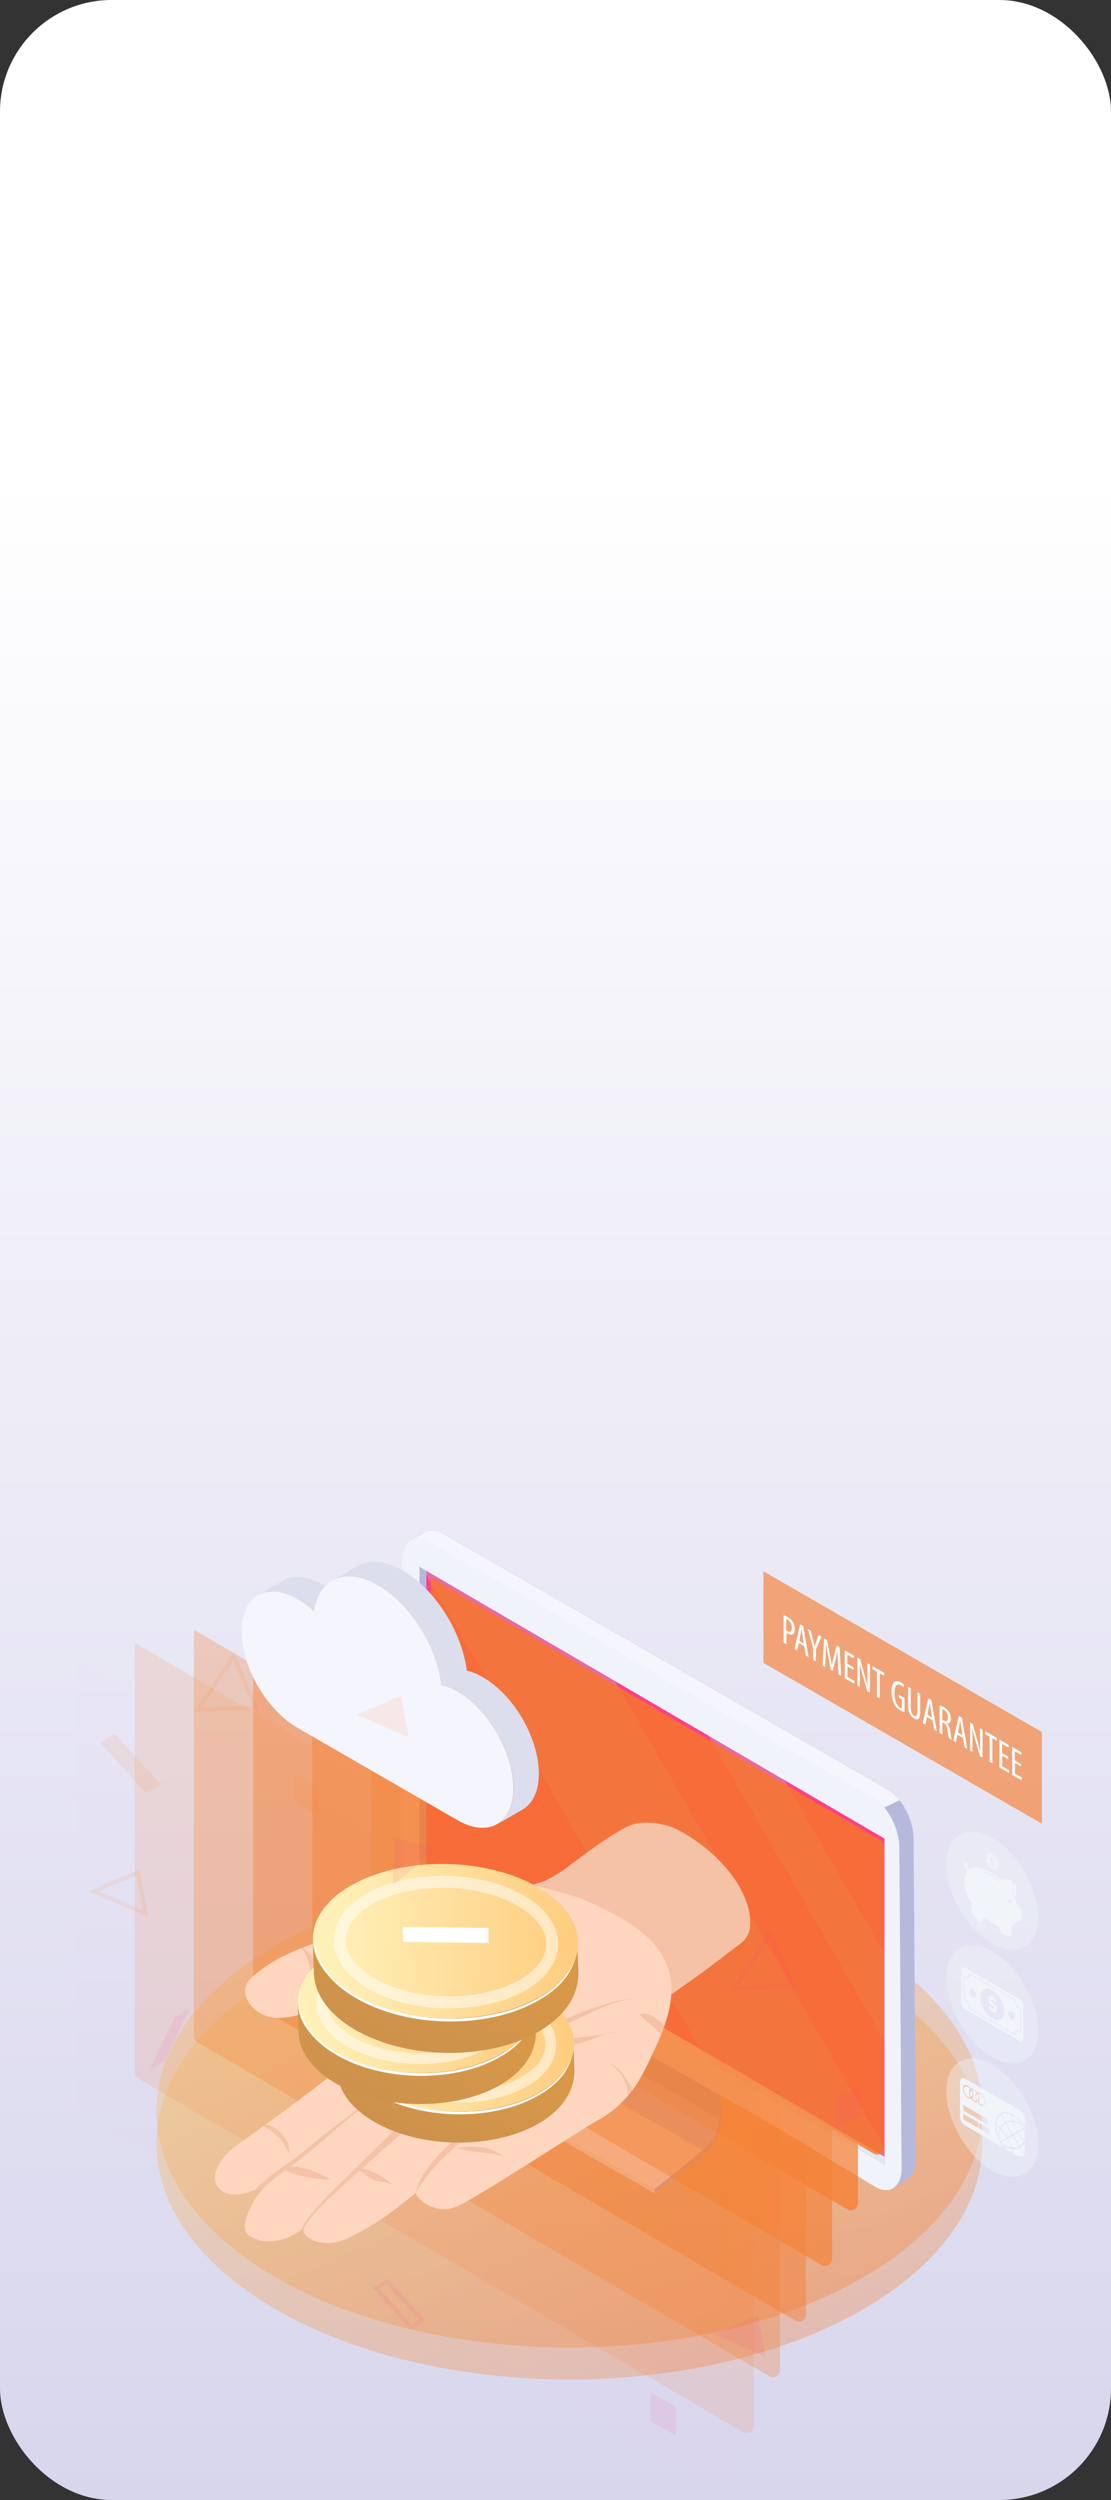 <svg width="209" height="470" viewBox="0 0 209 470" fill="none" xmlns="http://www.w3.org/2000/svg">
<rect x="0" y="0" width="209" height="470" fill="#333333" stroke="none"/>
<rect width="209" height="470" rx="21" fill="url(#paint0_linear)"/>
<ellipse opacity="0.3" cx="107.122" cy="396.923" rx="77.693" ry="44.408" fill="url(#paint1_linear)"/>
<ellipse opacity="0.3" cx="107.122" cy="402.935" rx="77.693" ry="44.408" fill="url(#paint2_linear)"/>
<path d="M128.917 407.775L132.487 404.782C134.535 403.085 135.708 400.565 135.708 397.921V374.021H134.56V397.921C134.56 400.241 133.536 402.436 131.763 403.908L127.744 407.276L128.917 407.775Z" fill="#B5B9DC"/>
<path d="M123.125 411.543H123.15V412.341L128.917 407.775L128.942 407.75L128.368 407.401L128.243 407.501L123.125 411.543Z" fill="#F3E7E0"/>
<path d="M123.125 411.542H123.15V412.341L128.917 407.775L128.942 407.75V406.927L128.543 407.251L128.368 407.401L128.243 407.501L123.125 411.542Z" fill="#B5B9DC"/>
<path d="M94.365 395.102L123.125 411.542L128.243 407.501L128.368 407.401L128.568 407.226H128.618L128.967 406.927L132.188 404.233L132.313 404.133C134.085 402.661 135.109 400.515 135.109 398.245V375.093L134.584 374.819L116.709 364.939L110.318 359.126H109.169V383.027C109.169 383.176 109.169 383.326 109.144 383.451C109.02 385.621 108.046 387.642 106.348 389.014C106.248 389.089 106.124 389.189 105.949 389.289C104.376 390.362 99.483 392.707 94.365 395.102Z" fill="#F5F5FD"/>
<path d="M109.145 383.451L135.084 398.245V376.79C133.261 374.993 131.913 373.796 131.738 373.995C131.314 374.494 114.762 369.904 109.169 369.131V383.002C109.169 383.176 109.169 383.326 109.145 383.451Z" fill="#B5B9DC"/>
<path d="M123.125 411.542L94.365 395.102V395.9L123.15 412.341L123.125 411.542Z" fill="#F2EAE6"/>
<path d="M105.974 389.289L132.163 404.233L132.288 404.133C134.06 402.661 135.084 400.515 135.084 398.245L109.145 383.451C109.02 385.621 108.046 387.642 106.348 389.014C106.273 389.114 106.149 389.189 105.974 389.289Z" fill="#CDD1F6"/>
<path d="M77.388 289.546L78.012 289.671V289.671L79.31 289.92C79.285 290.045 79.26 290.195 79.235 290.344C79.186 290.719 79.16 291.093 79.16 291.517L79.285 305.139L79.61 351.617C79.635 355.259 81.882 359.451 84.603 360.997L168.238 409.097C168.288 409.122 168.338 409.147 168.388 409.172L167.739 411.493L170.585 409.821C171.534 409.272 172.158 408.1 172.283 406.428C172.308 406.228 172.308 406.004 172.308 405.804L171.858 345.804V345.704C171.858 343.209 170.785 340.44 169.212 338.444C168.513 337.546 167.714 336.798 166.84 336.324L83.205 288.224C82.007 287.55 80.933 287.5 80.084 287.949V287.949L77.737 289.346L77.388 289.546Z" fill="#B5B9DC"/>
<path d="M77.737 289.346L78.012 289.671V289.671L79.236 290.344L166.341 339.816L169.212 338.469C168.513 337.571 167.714 336.823 166.84 336.349L83.205 288.249C82.007 287.575 80.933 287.525 80.084 287.974V287.974L77.737 289.346Z" fill="#F5F5FD"/>
<path d="M162.671 341.613L165.792 349.272L171.833 345.829V345.729C171.833 343.234 170.76 340.465 169.187 338.469L162.671 341.613Z" fill="#B5B9DC"/>
<path d="M75.64 293.588L75.69 299.575V299.575L75.765 307.209L76.09 353.688C76.115 357.305 78.362 361.521 81.108 363.068L111.716 380.432L144.621 399.068L145.395 399.517L164.718 411.168C166.965 412.44 168.837 411.542 169.437 409.197C169.536 408.848 169.586 408.474 169.611 408.05C169.611 407.85 169.611 407.625 169.611 407.401L169.561 400.565L169.437 382.952L169.187 347.301C169.162 343.658 166.915 339.467 164.169 337.895L129.666 318.361L129.591 318.311L117.782 311.326L102.828 302.444V302.444L85.552 292.64L80.559 289.795C78.736 288.773 77.138 289.172 76.29 290.619C75.865 291.392 75.64 292.39 75.64 293.588Z" fill="#F0F3F9"/>
<path d="M78.961 294.61V355.833C96.013 365.787 96.062 365.812 132.962 387.368C142.549 392.981 131.738 386.669 166.391 406.877V345.654C117.683 317.188 93.89 303.317 79.585 294.96L78.961 294.61Z" fill="#F9408F"/>
<path d="M80.209 295.309V355.135L166.391 405.48V406.877L78.961 355.808V294.585L80.209 295.309Z" fill="#B5B9DC"/>
<path d="M166.391 406.877L78.961 355.808L80.209 355.135L166.391 405.48V406.877Z" fill="#F5F5FD"/>
<path opacity="0.3" d="M133.236 326.27L166.391 383.7V367.235L147.567 334.652L146.768 334.178L143.298 332.158L140.676 330.636L134.959 327.293L133.236 326.27Z" fill="#B6CCDF"/>
<path opacity="0.3" d="M79.585 294.96L132.962 387.343L140.052 391.484L140.376 391.684L166.391 406.877V403.759L115.71 316.041L113.888 314.968L113.488 314.769L113.014 314.494L112.015 313.895L110.418 312.947L109.644 312.498L79.585 294.96Z" fill="#B6CCDF"/>
<g opacity="0.8">
<path opacity="0.01" d="M14.574 311.525C14.399 311.426 14.2 311.55 14.2 311.75V396.474C14.2 396.948 14.449 397.372 14.849 397.596C38.117 411.193 38.666 411.493 89.996 441.48C103.277 449.239 88.697 440.732 134.934 467.726C135.808 468.225 136.906 467.601 136.906 466.603V383.7C136.906 383.226 136.656 382.802 136.257 382.578C68.35 342.91 35.096 323.5 15.073 311.825L14.574 311.525Z" fill="#FEA7EA"/>
<path opacity="0.167" d="M25.709 309.056C25.534 308.956 25.334 309.081 25.334 309.28V389.638C25.334 390.112 25.584 390.536 25.984 390.761C48.053 403.634 48.578 403.933 97.261 432.399C109.868 439.759 96.062 431.701 139.827 457.248C140.701 457.747 141.799 457.123 141.799 456.125V377.588C141.799 377.114 141.55 376.69 141.15 376.465C76.714 338.819 45.157 320.407 26.158 309.33L25.709 309.056Z" fill="#F77723"/>
<path opacity="0.333" d="M36.844 306.586C36.669 306.486 36.469 306.611 36.469 306.81V382.802C36.469 383.276 36.719 383.7 37.118 383.925C57.965 396.1 58.489 396.399 104.551 423.293C116.459 430.254 103.427 422.644 144.746 446.744C145.619 447.243 146.718 446.62 146.718 445.622V371.476C146.718 371.002 146.468 370.578 146.069 370.353C85.078 334.727 55.218 317.313 37.243 306.835L36.844 306.586Z" fill="#F77723"/>
<path opacity="0.5" d="M47.978 304.141C47.803 304.041 47.604 304.166 47.604 304.365V375.967C47.604 376.441 47.853 376.865 48.253 377.089C67.876 388.54 68.4 388.84 111.841 414.212C123.075 420.773 110.817 413.613 149.639 436.291C150.512 436.79 151.611 436.166 151.611 435.168V365.389C151.611 364.914 151.361 364.49 150.962 364.266C93.466 330.661 65.279 314.245 48.328 304.34L47.978 304.141Z" fill="#F77723"/>
<path opacity="0.667" d="M59.113 301.671C58.938 301.571 58.739 301.696 58.739 301.895V369.156C58.739 369.63 58.988 370.054 59.388 370.278C77.812 381.031 78.312 381.33 119.131 405.156C129.666 411.318 118.182 404.607 154.557 425.838C155.431 426.337 156.529 425.713 156.529 424.715V359.276C156.529 358.802 156.28 358.378 155.88 358.153C101.829 326.594 75.366 311.151 59.438 301.846L59.113 301.671Z" fill="#F77723"/>
<path opacity="0.833" d="M70.248 299.201C70.073 299.101 69.873 299.226 69.873 299.426V362.32C69.873 362.794 70.123 363.218 70.522 363.443C87.724 373.472 88.248 373.771 126.396 396.075C136.257 401.838 125.547 395.576 159.425 415.36C160.299 415.859 161.398 415.235 161.398 414.237V353.164C161.398 352.69 161.148 352.266 160.748 352.041C110.218 322.503 85.427 308.058 70.522 299.351L70.248 299.201Z" fill="#F77723"/>
<path d="M81.382 296.731C81.207 296.631 81.008 296.756 81.008 296.956V355.484C81.008 355.958 81.257 356.382 81.657 356.607C97.635 365.937 98.159 366.237 133.685 386.994C142.873 392.357 132.912 386.544 164.343 404.881C165.217 405.38 166.316 404.757 166.316 403.759V347.076C166.316 346.602 166.066 346.178 165.667 345.954C118.581 318.436 95.513 304.989 81.607 296.881L81.382 296.731Z" fill="#F77723"/>
</g>
<path opacity="0.6" d="M143.622 295.409V312.623L196 342.86V325.621L143.622 295.409Z" fill="#F77723"/>
<path d="M53.246 297.205C54.419 296.506 55.892 296.307 57.515 296.656C58.514 296.856 59.587 297.28 60.711 297.928C61.784 298.552 62.808 299.326 63.782 300.224L59.063 302.968C58.09 302.07 57.066 301.296 55.992 300.673C54.869 300.024 53.795 299.6 52.797 299.4C51.174 299.051 49.701 299.251 48.528 299.949L53.246 297.205Z" fill="#DCDEED"/>
<path d="M53.246 297.205C54.419 296.506 55.892 296.307 57.515 296.656C58.514 296.856 59.587 297.28 60.711 297.928C61.784 298.552 62.808 299.326 63.782 300.224L59.063 302.968C58.09 302.07 57.066 301.296 55.992 300.673C54.869 300.024 53.795 299.6 52.797 299.4C51.174 299.051 49.701 299.251 48.528 299.949L53.246 297.205Z" fill="#DCDEED"/>
<path d="M67.177 294.461C68.55 293.662 70.223 293.438 72.12 293.837C73.294 294.087 74.542 294.561 75.815 295.309C77.962 296.531 79.96 298.328 81.707 300.473C84.928 304.39 87.225 309.43 87.799 314.095C88.772 314.319 89.796 314.719 90.87 315.342C92.717 316.415 94.44 317.962 95.963 319.783C99.183 323.7 101.355 328.914 101.355 333.455C101.355 336.748 100.182 339.093 98.284 340.191L93.566 342.935C95.463 341.837 96.612 339.517 96.637 336.199C96.637 331.658 94.465 326.444 91.244 322.527C89.746 320.706 87.998 319.159 86.151 318.087C85.077 317.463 84.054 317.064 83.08 316.839C82.531 312.149 80.209 307.134 76.989 303.218C75.241 301.097 73.244 299.301 71.097 298.053C69.798 297.305 68.575 296.831 67.402 296.581C65.504 296.182 63.832 296.407 62.459 297.205L67.177 294.461Z" fill="#DCDEED"/>
<path d="M67.177 294.461C68.55 293.662 70.223 293.438 72.12 293.837C73.294 294.087 74.542 294.561 75.815 295.309C77.962 296.531 79.96 298.328 81.707 300.473C84.928 304.39 87.225 309.43 87.799 314.095C88.772 314.319 89.796 314.719 90.87 315.342C92.717 316.415 94.44 317.962 95.963 319.783C99.183 323.7 101.355 328.914 101.355 333.455C101.355 336.748 100.182 339.093 98.284 340.191L93.566 342.935C95.463 341.837 96.612 339.517 96.637 336.199C96.637 331.658 94.465 326.444 91.244 322.527C89.746 320.706 87.998 319.159 86.151 318.087C85.077 317.463 84.054 317.064 83.08 316.839C82.531 312.149 80.209 307.134 76.989 303.218C75.241 301.097 73.244 299.301 71.097 298.053C69.798 297.305 68.575 296.831 67.402 296.581C65.504 296.182 63.832 296.407 62.459 297.205L67.177 294.461Z" fill="#DCDEED"/>
<path d="M71.097 298.053C65.005 294.536 59.962 296.781 59.063 302.968C58.09 302.07 57.066 301.297 55.992 300.673C50.2 297.33 45.482 299.999 45.457 306.685C45.432 313.346 50.126 321.455 55.917 324.798L86.051 342.187C91.843 345.53 96.562 342.86 96.587 336.199C96.612 329.538 91.918 321.43 86.126 318.062C85.052 317.438 84.029 317.039 83.055 316.814C82.206 309.604 77.188 301.571 71.097 298.053Z" fill="#F5F5FD"/>
<path fill-rule="evenodd" clip-rule="evenodd" d="M181.47 369.904L191.881 375.917C192.205 376.091 192.48 376.565 192.48 376.939V383.351C192.48 383.725 192.205 383.9 191.881 383.7L181.47 377.688C181.145 377.488 180.871 377.014 180.871 376.64V370.253C180.871 369.879 181.145 369.704 181.47 369.904ZM191.906 382.029L192.08 382.129V377.688L191.906 377.588C191.431 377.339 191.057 376.665 191.057 376.141V375.942L182.269 370.877V371.077C182.269 371.601 181.894 371.825 181.42 371.551L181.245 371.451V375.892L181.42 375.991C181.894 376.241 182.269 376.914 182.269 377.438V377.638L191.057 382.702V382.503C191.057 381.979 191.431 381.754 191.906 382.029Z" fill="#F1F5FA"/>
<path d="M185.939 375.742C185.939 375.243 186.214 375.243 186.538 375.418V375.118L186.838 375.293V375.592C187.062 375.717 187.212 375.867 187.362 375.991V376.44C187.187 376.316 186.863 376.116 186.713 376.041C186.538 375.941 186.463 375.917 186.463 376.091V376.166C186.463 376.316 186.513 376.415 186.688 376.49L186.938 376.64C187.387 376.889 187.487 377.363 187.487 377.663V377.813C187.487 378.411 187.187 378.361 186.888 378.187V378.461L186.588 378.287V377.987C186.338 377.838 186.264 377.763 186.064 377.588V377.139C186.189 377.214 186.488 377.413 186.763 377.563C186.888 377.638 186.988 377.663 186.988 377.513V377.438C186.988 377.314 186.963 377.214 186.813 377.139L186.588 377.014C186.039 376.715 186.014 376.166 186.014 375.966V375.742H185.939Z" fill="#F1F5FA"/>
<path fill-rule="evenodd" clip-rule="evenodd" d="M182.469 371.177L190.882 376.016C190.882 376.665 191.331 377.463 191.906 377.788V381.804C191.331 381.48 190.882 381.755 190.882 382.403L182.469 377.563C182.469 376.915 182.019 376.116 181.445 375.792V371.775C182.019 372.1 182.469 371.825 182.469 371.177ZM182.369 374.295C182.369 374.719 182.643 375.243 183.018 375.443C183.392 375.667 183.692 375.493 183.667 375.068C183.667 374.644 183.392 374.12 183.018 373.921C182.668 373.696 182.369 373.871 182.369 374.295ZM186.663 379.459C185.415 378.736 184.391 376.964 184.391 375.493C184.391 374.021 185.415 373.422 186.663 374.145C187.911 374.869 188.935 376.64 188.935 378.112C188.935 379.584 187.936 380.183 186.663 379.459ZM189.659 378.511C189.659 378.935 189.933 379.459 190.308 379.659C190.682 379.858 190.982 379.684 190.957 379.285C190.957 378.861 190.682 378.337 190.308 378.137C189.958 377.913 189.659 378.087 189.659 378.511Z" fill="#F1F5FA"/>
<path opacity="0.4" d="M195.301 381.779C195.301 376.291 191.431 369.605 186.663 366.835C181.894 364.091 178.025 366.311 178.025 371.825C178.025 377.314 181.894 384.025 186.663 386.769C191.431 389.488 195.301 387.268 195.301 381.779Z" fill="#F1F5FA"/>
<path d="M190.682 354.186V356.182C190.782 356.357 190.882 356.532 190.957 356.706L191.257 354.935C191.282 354.71 191.232 354.511 191.082 354.361C191.057 354.336 190.907 354.236 190.682 354.112C190.682 354.137 190.682 354.161 190.682 354.186Z" fill="#F1F5FA"/>
<path fill-rule="evenodd" clip-rule="evenodd" d="M191.306 357.929L191.731 358.328C192.006 358.602 192.255 359.151 192.205 359.575V360.598C192.205 360.997 191.981 361.272 191.681 361.222L191.257 361.122C191.032 361.596 190.657 361.921 190.183 362.12L190.383 363.467C190.483 363.842 190.158 364.066 189.684 363.966L189.234 363.866C188.96 363.817 188.735 363.717 188.51 363.492C188.435 363.417 188.061 362.669 187.761 362.045C187.362 361.921 186.937 361.721 186.513 361.471C186.089 361.222 185.664 360.923 185.265 360.598L185.212 360.647L185.212 360.647C184.923 360.912 184.586 361.221 184.516 361.197C184.291 361.172 184.066 360.997 183.792 360.748L183.342 360.324C182.868 359.85 182.544 359.276 182.643 359.002L182.843 357.879C181.994 356.557 181.47 355.135 181.47 353.912C181.47 352.914 181.695 352.216 182.069 351.767L181.969 351.667C181.745 351.417 181.47 351.093 181.395 350.769C181.37 350.694 181.37 350.644 181.37 350.594C181.195 350.345 181.021 350.045 181.12 349.846C181.145 349.796 181.195 349.846 181.195 349.896C181.195 350.07 181.27 350.27 181.395 350.419C181.42 350.295 181.495 350.195 181.595 350.17C181.745 350.12 181.969 350.245 182.069 350.494C182.144 350.694 182.169 350.943 182.044 350.993C181.969 351.018 181.844 350.968 181.72 350.868C181.726 350.88 181.731 350.893 181.738 350.907C181.758 350.952 181.781 351.005 181.82 351.043C181.944 351.218 182.094 351.392 182.244 351.517C183.143 350.744 184.74 351.068 186.538 352.116C187.212 352.49 187.861 352.989 188.435 353.538C189.459 353.014 190.183 353.413 190.258 353.488C190.408 353.613 190.508 353.812 190.508 354.062V356.133C190.832 356.731 191.107 357.33 191.306 357.929ZM181.894 350.544C181.82 350.394 181.72 350.444 181.67 350.519C181.645 350.544 181.645 350.594 181.645 350.619C181.795 350.719 182.019 350.819 181.894 350.544ZM185.09 352.091H185.065C185.015 352.066 184.99 352.016 184.965 351.966C184.94 351.891 184.99 351.841 185.04 351.866C185.989 352.091 187.062 352.69 188.011 353.588C188.061 353.638 188.086 353.713 188.086 353.762C188.086 353.812 188.011 353.812 187.961 353.762C187.037 352.889 186.014 352.315 185.09 352.091ZM189.659 357.205C189.659 357.43 189.809 357.679 189.983 357.779C190.158 357.879 190.308 357.804 190.308 357.58C190.308 357.355 190.158 357.106 189.983 357.006C189.809 356.906 189.659 357.006 189.659 357.205Z" fill="#F1F5FA"/>
<path fill-rule="evenodd" clip-rule="evenodd" d="M185.39 349.247C185.39 348.423 185.964 348.099 186.663 348.498C187.387 348.898 187.936 349.895 187.936 350.719C187.936 351.542 187.362 351.866 186.663 351.467C185.964 351.068 185.39 350.07 185.39 349.247ZM185.539 349.322C185.539 350.045 186.039 350.918 186.663 351.268C187.287 351.617 187.786 351.342 187.786 350.619C187.786 349.895 187.287 349.022 186.663 348.673C186.039 348.324 185.539 348.598 185.539 349.322Z" fill="#F1F5FA"/>
<path fill-rule="evenodd" clip-rule="evenodd" d="M185.689 349.397C185.689 348.773 186.114 348.498 186.663 348.823C187.212 349.147 187.637 349.896 187.637 350.519C187.637 351.143 187.212 351.417 186.663 351.093C186.139 350.794 185.689 350.02 185.689 349.397ZM186.738 350.769C186.913 350.844 187.087 350.868 187.087 350.544V350.469C187.087 350.32 187.037 350.045 186.788 349.895L186.663 349.821C186.563 349.746 186.538 349.696 186.538 349.621V349.571C186.538 349.471 186.588 349.496 186.688 349.546C186.788 349.596 186.962 349.696 187.062 349.771V349.521C187.029 349.496 186.999 349.471 186.968 349.446C186.907 349.397 186.846 349.347 186.763 349.297V349.122L186.588 349.022V349.197C186.388 349.097 186.238 349.097 186.238 349.372V349.496C186.238 349.621 186.263 349.92 186.563 350.095L186.688 350.17C186.763 350.22 186.788 350.27 186.788 350.345V350.394C186.788 350.469 186.738 350.469 186.663 350.419C186.488 350.32 186.338 350.22 186.263 350.17V350.419C186.363 350.519 186.413 350.569 186.563 350.644V350.819L186.738 350.918V350.769Z" fill="#F1F5FA"/>
<path opacity="0.4" d="M195.301 360.424C195.301 354.935 191.431 348.249 186.663 345.48C181.894 342.735 178.025 344.956 178.025 350.469C178.025 355.958 181.894 362.669 186.663 365.413C191.431 368.158 195.301 365.912 195.301 360.424Z" fill="#F1F5FA"/>
<path d="M191.606 400.89C191.931 401.438 192.305 401.937 192.704 402.386C192.729 402.361 192.729 402.312 192.754 402.287V402.836C192.555 403.21 192.28 403.484 191.98 403.709L192.754 405.056C192.754 405.031 192.754 405.031 192.754 405.006V399.742V400.266L191.606 400.89Z" fill="#F1F5FA"/>
<path d="M183.842 394.902C183.967 394.802 184.042 394.652 184.042 394.403C184.042 394.178 183.967 393.929 183.842 393.679C183.717 393.779 183.642 393.929 183.642 394.178C183.642 394.403 183.717 394.677 183.842 394.902Z" fill="#F1F5FA"/>
<path d="M184.266 394.553C184.266 394.852 184.166 395.052 184.017 395.176C184.141 395.326 184.291 395.476 184.441 395.551V395.675V395.551C184.865 395.8 185.24 395.601 185.24 395.102C185.24 394.852 185.165 394.578 185.015 394.328C184.865 394.079 184.666 393.854 184.466 393.729C184.316 393.63 184.166 393.605 184.042 393.63C184.191 393.929 184.266 394.253 184.266 394.553Z" fill="#F1F5FA"/>
<path d="M183.118 393.879C183.118 394.178 183.018 394.378 182.868 394.503C182.993 394.652 183.143 394.802 183.293 394.877V395.002V394.877C183.442 394.977 183.592 395.002 183.717 394.977C183.567 394.677 183.467 394.353 183.467 394.054C183.467 393.754 183.567 393.555 183.717 393.43C183.592 393.28 183.442 393.131 183.293 393.056C183.143 392.956 182.993 392.931 182.868 392.956C183.018 393.255 183.118 393.58 183.118 393.879Z" fill="#F1F5FA"/>
<path d="M182.094 394.204V394.328V394.204C182.244 394.303 182.394 394.328 182.518 394.303C182.369 394.004 182.269 393.68 182.269 393.38C182.269 393.081 182.369 392.881 182.518 392.757C182.394 392.607 182.244 392.457 182.094 392.382C181.67 392.133 181.295 392.332 181.295 392.831C181.32 393.33 181.67 393.954 182.094 394.204Z" fill="#F1F5FA"/>
<path d="M182.693 394.228C182.818 394.129 182.893 393.979 182.893 393.729C182.893 393.505 182.818 393.255 182.693 393.006C182.568 393.106 182.494 393.255 182.494 393.505C182.469 393.729 182.568 394.004 182.693 394.228Z" fill="#F1F5FA"/>
<path d="M192.38 405.605C192.355 405.605 192.33 405.63 192.305 405.63C192.33 405.605 192.355 405.605 192.38 405.605Z" fill="#F1F5FA"/>
<path d="M192.455 405.58C192.48 405.555 192.505 405.555 192.53 405.53C192.505 405.53 192.48 405.555 192.455 405.58Z" fill="#F1F5FA"/>
<path d="M192.68 405.256C192.68 405.28 192.655 405.33 192.63 405.355C192.68 405.33 192.68 405.305 192.68 405.256Z" fill="#F1F5FA"/>
<path d="M192.63 405.405C192.605 405.43 192.605 405.455 192.58 405.48C192.58 405.455 192.605 405.43 192.63 405.405Z" fill="#F1F5FA"/>
<path d="M192.73 405.081C192.73 405.131 192.73 405.156 192.705 405.206C192.73 405.156 192.73 405.131 192.73 405.081Z" fill="#F1F5FA"/>
<path d="M188.335 400.241C188.76 400.715 189.159 401.264 189.484 401.813L190.358 401.289L189.159 399.218C188.81 399.467 188.535 399.817 188.335 400.241Z" fill="#F1F5FA"/>
<path d="M187.412 399.318C187.537 399.418 187.686 399.542 187.811 399.667C187.936 399.792 188.061 399.917 188.186 400.041C188.386 399.592 188.685 399.243 189.06 398.994L188.236 397.596C187.761 397.921 187.462 398.52 187.412 399.318Z" fill="#F1F5FA"/>
<path d="M190.183 397.596C189.484 397.272 188.835 397.272 188.361 397.521L189.184 398.919C189.559 398.719 189.983 398.619 190.458 398.644C190.408 398.494 190.358 398.32 190.333 398.17C190.258 397.995 190.233 397.796 190.183 397.596Z" fill="#F1F5FA"/>
<path d="M187.387 399.567C187.387 400.241 187.562 400.964 187.836 401.688C187.836 401.214 187.911 400.79 188.036 400.39C188.061 400.341 188.086 400.266 188.111 400.216C187.886 399.966 187.637 399.742 187.387 399.542C187.387 399.542 187.387 399.567 187.387 399.567Z" fill="#F1F5FA"/>
<path d="M190.258 403.759C190.058 403.21 189.809 402.661 189.509 402.112L188.385 402.761C188.46 402.885 188.535 402.985 188.61 403.11C189.184 403.484 189.734 403.709 190.258 403.759Z" fill="#F1F5FA"/>
<path d="M192.63 402.536C192.205 402.062 191.831 401.538 191.481 400.964L190.657 401.463L191.831 403.459C192.155 403.235 192.43 402.91 192.63 402.536Z" fill="#F1F5FA"/>
<path d="M189.359 401.888C189.035 401.339 188.66 400.84 188.261 400.391C188.086 400.865 187.986 401.463 188.011 402.112C188.086 402.262 188.161 402.411 188.236 402.536L189.359 401.888Z" fill="#F1F5FA"/>
<path d="M190.383 397.696C190.433 398.021 190.508 398.345 190.608 398.669C190.682 398.669 190.782 398.694 190.857 398.719C191.257 398.794 191.656 398.944 192.08 399.168C191.631 398.594 191.082 398.095 190.508 397.771C190.483 397.746 190.433 397.721 190.383 397.696Z" fill="#F1F5FA"/>
<path d="M191.681 403.534L190.508 401.538L189.634 402.062C189.958 402.636 190.208 403.21 190.433 403.808C190.882 403.808 191.306 403.734 191.681 403.534Z" fill="#F1F5FA"/>
<path d="M191.332 400.74C191.007 400.141 190.707 399.517 190.508 398.919C190.058 398.894 189.659 398.969 189.309 399.168L190.508 401.239L191.332 400.74Z" fill="#F1F5FA"/>
<path d="M192.655 399.967C192.58 399.817 192.48 399.692 192.38 399.567C191.806 399.218 191.232 398.994 190.682 398.919C190.882 399.493 191.132 400.091 191.456 400.665L192.655 399.967Z" fill="#F1F5FA"/>
<path fill-rule="evenodd" clip-rule="evenodd" d="M191.806 396.698L181.545 390.786C181.021 390.486 180.596 390.736 180.596 391.334V397.971C180.596 398.569 181.021 399.293 181.545 399.592L188.869 403.813L188.885 403.833L189.484 404.183L189.448 404.146L190.553 404.783L190.558 404.806L190.757 404.906L190.756 404.9L191.806 405.505L191.606 405.38C192.006 405.455 192.38 405.38 192.705 405.231L191.856 403.759C191.481 403.958 191.032 404.058 190.533 404.033C190.551 404.105 190.572 404.174 190.593 404.242L190.593 404.242L190.593 404.242C190.63 404.362 190.666 404.479 190.682 404.607L190.756 404.9L190.553 404.783C190.514 404.596 190.462 404.408 190.406 404.209C190.39 404.151 190.374 404.093 190.358 404.033C190.32 404.033 190.289 404.027 190.258 404.021L190.258 404.021C190.227 404.014 190.196 404.008 190.158 404.008C189.759 403.933 189.334 403.784 188.91 403.534C189.074 403.745 189.26 403.956 189.448 404.146L188.869 403.813C188.837 403.771 188.805 403.734 188.773 403.696L188.772 403.696C188.735 403.653 188.698 403.609 188.66 403.559C188.51 403.359 188.361 403.135 188.211 402.91L188.161 402.811L188.111 402.711C186.838 400.465 186.863 398.045 188.136 397.297C188.785 396.898 189.659 397.023 190.533 397.522C190.807 397.671 191.107 397.896 191.381 398.145C191.394 398.145 191.4 398.151 191.406 398.158C191.413 398.164 191.419 398.17 191.431 398.17L191.481 398.22C191.781 398.495 192.055 398.794 192.33 399.118C192.48 399.318 192.63 399.517 192.779 399.742V398.37C192.73 397.721 192.305 396.998 191.806 396.698ZM182.094 392.133C182.319 392.257 182.519 392.457 182.668 392.682C182.843 392.632 183.043 392.682 183.243 392.806C183.467 392.931 183.667 393.131 183.817 393.355C183.992 393.305 184.191 393.355 184.391 393.48C184.666 393.63 184.915 393.904 185.115 394.228C185.315 394.553 185.415 394.902 185.415 395.226C185.415 395.875 184.965 396.124 184.416 395.8C184.191 395.675 183.992 395.476 183.842 395.251C183.667 395.301 183.467 395.251 183.268 395.127C183.043 395.002 182.843 394.802 182.693 394.578C182.519 394.628 182.319 394.578 182.119 394.453C181.57 394.129 181.12 393.355 181.12 392.707C181.096 392.058 181.545 391.808 182.094 392.133ZM185.764 399.418V398.37L181.22 395.75V396.798L185.764 399.418ZM184.041 400.066L181.195 398.42V397.372L184.041 399.018V400.066ZM184.216 400.166L186.139 401.289V400.241L184.216 399.118V400.166Z" fill="#F1F5FA"/>
<path d="M192.055 405.605C192.03 405.605 192.005 405.605 191.98 405.58C192.005 405.605 192.03 405.605 192.055 405.605Z" fill="#F1F5FA"/>
<path opacity="0.4" d="M195.301 403.11C195.301 397.621 191.431 390.935 186.663 388.166C181.894 385.422 178.025 387.642 178.025 393.156C178.025 398.644 181.894 405.355 186.663 408.1C191.431 410.844 195.301 408.623 195.301 403.11Z" fill="#F1F5FA"/>
<path d="M141.1 362.22C141 363.442 140.376 364.54 139.428 365.289C134.884 368.731 133.735 369.704 129.042 373.023C127.419 374.17 125.921 375.193 124.648 376.066C122.226 377.688 120.554 378.686 120.204 378.636C118.357 378.361 116.684 375.218 115.436 373.846C111.841 369.904 107.372 366.91 102.953 363.941C101.929 363.268 100.931 362.569 99.857 361.971C98.534 361.197 97.71 359.775 97.735 358.228V358.228C97.76 356.307 99.058 354.586 100.931 354.112C102.528 353.713 104.076 352.815 105.474 351.916C107.222 350.794 116.384 343.309 119.855 342.785C121.577 342.511 123.35 342.686 125.047 343.085C126.595 343.459 128.018 344.232 129.366 345.056C134.385 348.149 139.453 353.189 140.876 359.101C141.1 360.149 141.175 361.197 141.1 362.22Z" fill="#F5C2A6"/>
<path d="M129.017 372.998C127.394 374.145 128.543 373.197 127.269 374.07C128.368 370.403 128.418 369.081 126.321 365.314C124.948 362.869 122.201 360.873 120.304 358.627C121.502 359.251 122.651 360.648 123.674 361.546C125.422 363.043 126.62 364.715 127.844 366.686C129.067 368.706 129.242 370.677 129.017 372.998Z" fill="#F5C2A6"/>
<path d="M124.972 380.906C124.773 381.455 124.573 382.004 124.348 382.553C123.799 383.925 123.175 385.272 122.551 386.569C121.602 388.59 120.628 390.611 119.355 392.432C119.23 392.607 119.105 392.781 118.981 392.931C118.706 393.305 118.406 393.68 118.082 394.054C116.434 395.975 114.437 397.571 112.19 398.769C109.718 400.091 89.846 413.114 86.076 414.761C81.507 416.732 77.987 412.84 78.237 412.216V412.216C77.388 412.94 76.614 413.563 75.865 414.162C71.895 417.305 69.249 418.877 65.804 420.624C60.611 423.268 56.142 420.449 57.29 418.603L57.265 418.628V418.628C56.816 419.102 56.217 419.576 55.493 419.975C53.146 421.347 49.601 422.145 46.83 420.274C44.583 418.777 47.878 412.964 49.801 411.068C49.127 411.268 48.453 411.517 47.803 411.767C46.955 412.091 46.106 412.366 45.207 412.515C43.609 412.765 41.762 412.366 40.913 411.019C39.515 408.848 41.462 406.129 43.26 404.283C43.584 403.958 46.056 402.237 49.526 399.717C49.701 399.592 49.876 399.468 50.05 399.343C53.421 396.923 57.64 393.804 61.834 390.511C62.234 390.212 62.608 389.887 63.008 389.588C67.451 386.02 71.746 382.303 74.766 379.01C74.816 378.935 74.891 378.885 74.941 378.81C75.715 377.937 76.414 377.114 76.988 376.316C77.388 375.767 77.737 375.243 78.012 374.744C78.636 373.671 78.961 372.698 78.961 371.875C78.961 371.75 78.761 371.725 78.436 371.775C77.887 371.825 76.938 372.074 75.74 372.424C70.622 373.896 60.985 377.438 58.039 378.312C54.969 379.21 51.473 380.108 48.752 378.386C46.98 377.264 45.507 375.068 46.331 373.147C46.63 372.449 47.204 371.875 47.779 371.376C50.4 369.106 53.446 367.534 56.666 366.262C56.741 366.237 56.841 366.187 56.916 366.162C60.811 364.64 64.955 363.517 68.9 362.07C73.743 360.299 78.386 358.004 83.155 356.108C85.302 355.259 87.499 354.511 89.746 354.062C93.441 353.338 97.31 353.563 100.93 354.611C104.8 355.434 108.944 356.657 111.541 357.879C117.458 360.673 123.974 364.166 125.796 370.428C126.82 373.896 126.196 377.463 124.972 380.906Z" fill="#FFD6BF"/>
<path d="M78.486 371.176C78.486 371.376 78.486 371.576 78.461 371.775C77.912 371.825 76.963 372.074 75.765 372.424C76.19 371.551 76.514 370.752 76.714 370.228C77.662 367.808 77.812 365.513 77.787 362.894C78.262 365.663 78.486 368.382 78.486 371.176Z" fill="#F5C2A6"/>
<path d="M59.513 376.316C58.813 374.669 58.689 368.307 56.716 366.262C56.791 366.237 56.891 366.187 56.966 366.162C59.487 367.808 62.583 372.848 59.513 376.316Z" fill="#F5C2A6"/>
<path d="M78.961 386.993C78.536 388.465 76.09 390.062 74.866 391.085C72.744 392.906 70.422 394.453 68.2 396.149C63.881 399.492 59.962 403.334 55.593 406.603C53.521 408.149 51.723 409.347 49.826 411.118C49.152 411.318 48.477 411.567 47.828 411.817C50.575 408.748 54.769 406.553 57.815 403.908C62.708 399.692 68.45 396.099 73.044 391.534C74.666 389.937 76.664 387.293 78.961 386.993Z" fill="#F5C2A6"/>
<path d="M89.846 389.388C84.903 393.53 79.76 397.397 74.891 401.663C70.922 405.156 66.952 408.673 63.058 412.241C61.335 413.813 59.263 415.809 57.915 417.705C57.715 418.004 57.49 418.328 57.266 418.628V418.628C57.116 418.777 56.966 418.927 56.791 419.077C56.417 419.401 57.365 416.881 63.632 410.819C68.825 405.779 73.893 400.44 79.51 395.825C82.356 393.48 86.101 389.887 89.846 389.388Z" fill="#F5C2A6"/>
<path d="M95.987 393.979C94.639 396.449 91.069 398.669 88.972 400.615C87.149 402.337 85.202 403.908 83.404 405.68C81.257 407.825 79.66 409.721 78.212 412.241C78.212 412.241 78.561 410.495 79.56 408.898C84.004 401.838 92.542 397.397 95.987 393.979Z" fill="#F5C2A6"/>
<path d="M103.052 364.291C102.528 369.704 99.982 374.569 95.113 377.338C92.941 378.561 90.345 378.835 87.923 379.359C84.403 380.108 78.436 380.931 75.266 379.16L74.791 379.035C74.841 378.96 74.916 378.91 74.966 378.835C82.281 379.783 95.563 379.359 99.932 370.104C101.929 365.887 100.032 359.925 100.631 355.733C102.928 357.879 103.352 361.272 103.052 364.291Z" fill="#F5C2A6"/>
<path d="M92.692 367.01C91.319 376.066 78.536 376.565 77.712 376.391C77.487 376.341 77.263 376.341 77.013 376.341C77.413 375.792 77.762 375.268 78.037 374.769C89.346 374.993 92.467 367.908 92.692 367.01Z" fill="#F5C2A6"/>
<path d="M92.692 366.935C92.692 366.96 92.692 366.985 92.667 367.01C92.692 366.985 92.692 366.96 92.692 366.935Z" fill="#F5C2A6"/>
<path d="M84.553 383.276C90.345 383.276 95.862 383.251 101.38 381.455C107.671 379.409 113.863 375.667 120.653 375.642C114.836 375.692 108.82 379.858 103.527 381.879C99.882 383.276 96.237 383.925 92.342 384.449C88.697 384.948 84.303 383.775 80.808 384.848L84.553 383.276Z" fill="#F5C2A6"/>
<path d="M94.539 386.869C97.66 387.093 101.33 384.474 104.401 383.8C108.295 382.927 112.465 382.827 116.284 381.879C114.786 381.904 113.014 382.752 111.641 383.276C109.219 384.199 106.922 384.723 104.351 385.147C101.005 385.696 96.711 385.696 94.539 386.869Z" fill="#F5C2A6"/>
<path d="M95.862 394.079C98.259 392.382 104.226 392.607 106.423 395.326C106.498 395.376 106.498 395.376 106.423 395.326C104.75 394.802 101.829 394.054 100.082 393.979C98.883 393.929 97.66 393.705 95.862 394.079Z" fill="#F5C2A6"/>
<path d="M84.079 404.208C86.126 403.634 88.498 403.484 90.644 403.684C92.642 403.883 93.715 404.856 95.388 405.804C93.566 404.657 90.445 404.756 88.323 404.382C87.374 404.208 86.35 403.883 85.427 403.858C84.378 403.858 83.429 404.407 84.079 404.208Z" fill="#F5C2A6"/>
<path d="M67.052 407.9C67.651 406.677 73.418 409.646 74.042 411.118C73.219 409.946 71.296 410.345 70.073 409.746C68.7 409.072 68.225 408.224 67.052 407.9Z" fill="#F5C2A6"/>
<path d="M77.837 398.819C77.887 398.669 77.812 398.495 77.862 398.345C80.159 398.17 83.23 399.368 85.027 400.84C83.804 400.914 77.737 399.268 76.839 399.143C76.864 398.919 76.988 398.769 77.837 398.819Z" fill="#F5C2A6"/>
<path d="M87.773 390.062C89.796 390.162 91.593 389.688 93.665 390.311C94.964 390.711 96.087 391.359 97.335 391.908C93.066 392.008 88.922 391.284 87.773 390.062Z" fill="#F5C2A6"/>
<path d="M53.421 407.576C55.792 406.628 59.962 408.424 62.134 409.721C60.586 409.946 53.92 408.923 53.421 407.576Z" fill="#F5C2A6"/>
<path d="M67.227 396.798C69.549 396.798 73.393 396.773 75.091 398.669C72.32 397.522 69.549 397.946 67.227 396.798Z" fill="#F5C2A6"/>
<path d="M78.386 387.717C79.984 386.395 84.927 387.343 86.8 388.266C82.531 387.368 80.983 387.193 78.386 387.717Z" fill="#F5C2A6"/>
<path d="M54.394 404.682C53.72 403.908 53.496 402.885 52.597 401.962C51.948 401.314 50.724 400.291 49.551 399.742C49.726 399.617 49.901 399.492 50.075 399.368C52.497 399.941 54.594 402.436 54.394 404.682Z" fill="#F5C2A6"/>
<path d="M66.703 394.578C65.155 393.979 63.757 391.11 61.859 390.536C62.259 390.237 62.633 389.912 63.032 389.613C65.03 390.411 67.002 392.906 66.703 394.578Z" fill="#F5C2A6"/>
<path d="M118.981 392.931C118.706 393.305 118.407 393.68 118.082 394.054C118.082 393.879 118.082 393.705 118.082 393.53C118.082 392.482 117.782 391.659 117.283 390.761C116.759 389.838 116.185 389.014 115.286 388.391C114.936 388.141 114.637 387.942 114.362 387.617C114.861 388.091 115.635 388.341 116.185 388.815C116.784 389.339 117.258 390.062 117.683 390.711C118.182 391.459 118.656 392.083 118.981 392.931Z" fill="#F5C2A6"/>
<path d="M124.972 380.906C124.773 381.455 124.573 382.004 124.348 382.553C124.024 382.203 123.699 381.879 123.425 381.58C122.476 380.532 121.203 379.808 120.329 378.711C121.877 378.012 124.024 379.808 124.972 380.906Z" fill="#F5C2A6"/>
<path d="M78.287 387.343C78.611 386.844 78.112 385.996 77.862 385.571C77.263 384.549 76.289 383.725 75.291 383.077C74.592 382.628 73.618 382.378 72.769 382.428C72.519 382.453 72.095 382.503 71.945 382.652C72.844 382.752 73.618 383.351 74.392 383.8C74.991 384.149 75.49 384.499 75.99 384.998C76.364 385.372 76.864 385.596 77.188 386.045C77.513 386.494 77.712 387.018 77.937 387.517C77.962 387.567 78.012 387.792 78.062 387.817C78.262 387.941 78.736 387.542 78.786 387.393C78.711 387.368 78.611 387.343 78.287 387.343Z" fill="#F5C2A6"/>
<path d="M108.003 389.208L107.837 384.118L106.13 384.139C105.037 382.582 103.341 381.048 101.191 379.855C92.343 374.55 78.293 374.385 69.777 379.519C67.661 380.764 66.146 382.245 65.132 383.752L63.425 383.772L63.592 388.861V388.861C63.72 392.29 65.906 395.662 70.354 398.367C79.201 403.672 93.252 403.837 101.767 398.703C106.051 396.06 108.131 392.636 108.003 389.208Z" fill="#755930"/>
<path fill-rule="evenodd" clip-rule="evenodd" d="M107.964 389.519L107.812 384.439L106.1 384.464C105.007 382.913 103.31 381.387 101.157 380.201C92.296 374.932 78.201 374.808 69.643 379.958C67.517 381.207 65.992 382.691 64.971 384.197L63.258 384.223L63.411 389.303V389.303C63.529 392.725 65.712 396.086 70.167 398.773C79.027 404.043 93.122 404.167 101.68 399.017C105.985 396.366 108.082 392.941 107.964 389.519Z" fill="url(#paint3_linear)"/>
<path d="M85.33 370.895C97.686 370.988 107.834 376.897 107.996 384.093C108.158 391.288 98.273 397.046 85.917 396.953C73.561 396.86 63.413 390.952 63.251 383.756C63.089 376.56 72.974 370.802 85.33 370.895Z" fill="#BCD5FF"/>
<path d="M85.33 370.895C97.686 370.988 107.834 376.897 107.996 384.093C108.158 391.288 98.273 397.046 85.917 396.953C73.561 396.86 63.413 390.952 63.251 383.756C63.089 376.56 72.974 370.802 85.33 370.895Z" fill="url(#paint4_linear)"/>
<path fill-rule="evenodd" clip-rule="evenodd" d="M85.951 395.272C96.338 395.372 104.79 390.583 104.632 384.227C104.476 377.913 95.833 372.987 85.466 372.887C75.079 372.787 66.628 377.576 66.785 383.932C66.942 390.246 75.585 395.172 85.951 395.272ZM85.971 393.244C76.554 393.153 68.935 388.811 68.812 383.882C68.691 378.995 76.052 374.825 85.447 374.915C94.863 375.006 102.483 379.349 102.605 384.277C102.726 389.164 95.366 393.335 85.971 393.244Z" fill="white" fill-opacity="0.5"/>
<path d="M78.447 384.056L92.89 384.237L92.859 381.701L78.416 381.52L78.447 384.056Z" fill="white"/>
<path d="M101.673 393.351C93.136 398.363 79.127 398.194 70.355 393.007C64.922 389.741 62.798 385.448 63.925 381.314C62.597 385.542 64.719 390.093 70.302 393.418C79.124 398.711 93.132 398.88 101.621 393.762C104.885 391.853 106.902 389.366 107.519 386.759C106.703 389.201 104.737 391.536 101.673 393.351Z" fill="white"/>
<path d="M100.757 381.972L100.59 376.883L98.884 376.904C97.79 375.347 96.094 373.813 93.944 372.619C85.097 367.315 71.046 367.15 62.531 372.284C60.415 373.529 58.899 375.01 57.886 376.516L56.179 376.537L56.346 381.626V381.626C56.474 385.054 58.659 388.427 63.108 391.132C71.955 396.436 86.005 396.602 94.521 391.468C98.804 388.825 100.885 385.401 100.757 381.972Z" fill="#755930"/>
<path fill-rule="evenodd" clip-rule="evenodd" d="M100.718 382.284L100.566 377.204L98.854 377.229C97.761 375.678 96.064 374.151 93.91 372.966C85.05 367.697 70.955 367.573 62.397 372.723C60.27 373.972 58.746 375.456 57.724 376.962L56.012 376.988L56.165 382.068V382.068C56.283 385.49 58.465 388.851 62.92 391.538C71.781 396.808 85.876 396.931 94.434 391.782C98.739 389.13 100.836 385.706 100.718 382.284Z" fill="url(#paint5_linear)"/>
<path d="M78.083 363.66C90.439 363.753 100.587 369.662 100.75 376.858C100.912 384.053 91.027 389.811 78.671 389.718C66.315 389.625 56.167 383.717 56.005 376.521C55.842 369.325 65.727 363.567 78.083 363.66Z" fill="#BCD5FF"/>
<path d="M78.083 363.66C90.439 363.753 100.587 369.662 100.75 376.858C100.912 384.053 91.027 389.811 78.671 389.718C66.315 389.625 56.167 383.717 56.005 376.521C55.842 369.325 65.727 363.567 78.083 363.66Z" fill="url(#paint6_linear)"/>
<path fill-rule="evenodd" clip-rule="evenodd" d="M78.705 388.037C89.092 388.137 97.543 383.348 97.386 376.992C97.229 370.678 88.586 365.752 78.22 365.652C67.832 365.552 59.381 370.341 59.539 376.697C59.695 383.011 68.338 387.937 78.705 388.037ZM78.724 386.009C69.308 385.918 61.688 381.575 61.566 376.647C61.445 371.76 68.805 367.59 78.2 367.68C87.616 367.771 95.236 372.114 95.358 377.042C95.479 381.929 88.119 386.1 78.724 386.009Z" fill="white" fill-opacity="0.5"/>
<path d="M71.2 376.821L85.644 377.002L85.612 374.466L71.169 374.285L71.2 376.821Z" fill="white"/>
<path d="M94.427 386.116C85.889 391.128 71.881 390.959 63.108 385.772C57.675 382.506 55.551 378.213 56.678 374.079C55.351 378.307 57.473 382.858 63.056 386.183C71.878 391.476 85.886 391.645 94.374 386.527C97.639 384.618 99.656 382.131 100.273 379.524C99.457 381.966 97.491 384.301 94.427 386.116Z" fill="white"/>
<path d="M108.748 370.815L108.562 365.15L106.66 365.173C105.441 363.44 103.55 361.733 101.153 360.404C91.29 354.5 75.625 354.316 66.132 360.03C63.773 361.416 62.083 363.065 60.953 364.742L59.051 364.765L59.237 370.429V370.429C59.379 374.245 61.816 377.999 66.775 381.01C76.638 386.914 92.302 387.098 101.796 381.384C106.571 378.442 108.89 374.631 108.748 370.815Z" fill="#755930"/>
<path fill-rule="evenodd" clip-rule="evenodd" d="M108.704 371.161L108.535 365.506L106.626 365.535C105.408 363.809 103.516 362.109 101.115 360.79C91.237 354.925 75.523 354.787 65.983 360.519C63.612 361.909 61.912 363.561 60.773 365.238L58.865 365.266L59.035 370.921V370.921C59.166 374.73 61.6 378.47 66.566 381.462C76.444 387.327 92.158 387.465 101.699 381.733C106.498 378.782 108.836 374.97 108.704 371.161Z" fill="url(#paint7_linear)"/>
<path d="M83.47 350.432C97.245 350.535 108.559 357.112 108.74 365.121C108.921 373.131 97.9 379.54 84.126 379.436C70.351 379.333 59.037 372.756 58.856 364.747C58.675 356.737 69.695 350.328 83.47 350.432Z" fill="#BCD5FF"/>
<path d="M83.47 350.432C97.245 350.535 108.559 357.112 108.74 365.121C108.921 373.131 97.9 379.54 84.126 379.436C70.351 379.333 59.037 372.756 58.856 364.747C58.675 356.737 69.695 350.328 83.47 350.432Z" fill="url(#paint8_linear)"/>
<path fill-rule="evenodd" clip-rule="evenodd" d="M84.168 377.567C95.747 377.683 105.166 372.356 104.988 365.279C104.811 358.25 95.174 352.762 83.618 352.646C72.038 352.53 62.62 357.858 62.798 364.934C62.975 371.964 72.612 377.452 84.168 377.567ZM84.189 375.31C73.692 375.205 65.196 370.366 65.058 364.879C64.921 359.439 73.123 354.799 83.597 354.904C94.094 355.009 102.59 359.847 102.728 365.334C102.865 370.775 94.662 375.415 84.189 375.31Z" fill="white" fill-opacity="0.5"/>
<path d="M75.797 365.081L91.899 365.282L91.864 362.459L75.762 362.258L75.797 365.081Z" fill="white"/>
<path d="M101.691 375.426C92.173 381.005 76.556 380.817 66.775 375.043C60.719 371.409 58.351 366.63 59.607 362.029C58.127 366.734 60.493 371.8 66.717 375.501C76.552 381.393 92.169 381.581 101.632 375.884C105.271 373.759 107.52 370.991 108.208 368.089C107.298 370.808 105.106 373.406 101.691 375.426Z" fill="white"/>
<g opacity="0.1">
<path fill-rule="evenodd" clip-rule="evenodd" d="M44.009 310.652L36.394 321.829L48.777 321.455L44.009 310.652ZM37.942 320.981L43.859 312.299L47.554 320.706L37.942 320.981Z" fill="#F77723"/>
</g>
<g opacity="0.1">
<path fill-rule="evenodd" clip-rule="evenodd" d="M144.97 362.943L137.355 374.12L149.738 373.746L144.97 362.943ZM138.903 373.272L144.82 364.59L148.515 372.997L138.903 373.272Z" fill="#F9408F"/>
</g>
<path opacity="0.1" d="M74.292 345.455L73.893 354.486L81.931 347.575L74.292 345.455Z" fill="#F9408F"/>
<path opacity="0.1" d="M75.441 318.785L67.127 322.378L76.864 326.569L75.441 318.785Z" fill="#F77723"/>
<g opacity="0.1">
<path fill-rule="evenodd" clip-rule="evenodd" d="M16.621 355.559L27.906 360.424L26.258 351.417L16.621 355.559ZM26.832 359.101L18.644 355.584L25.634 352.565L26.832 359.101Z" fill="#F77723"/>
</g>
<g opacity="0.1">
<path d="M30.253 335.5L27.456 337.097L18.843 327.617L21.639 325.995L30.253 335.5Z" fill="#F77723"/>
</g>
<g opacity="0.1">
<path fill-rule="evenodd" clip-rule="evenodd" d="M70.098 430.104L77.238 437.963L80.084 436.316L72.944 428.457L70.098 430.104ZM77.388 436.94L71.346 430.303L72.769 429.48L78.811 436.116L77.388 436.94Z" fill="#F9408F"/>
</g>
<g opacity="0.1">
<path d="M31.027 387.343L28.23 388.964L32.849 379.26L35.645 377.638L31.027 387.343Z" fill="#F9408F"/>
</g>
<g opacity="0.1">
<path d="M161.922 397.397L157.228 400.091V394.677L161.922 391.958V397.397Z" fill="#F9408F"/>
</g>
<g opacity="0.1">
<path d="M55.243 338.694L59.937 341.413V335.999L55.243 333.28V338.694Z" fill="#F77723"/>
</g>
<path opacity="0.1" d="M142.598 435.268L134.285 438.861L144.046 443.052L142.598 435.268Z" fill="#F9408F"/>
<g opacity="0.1">
<path d="M122.401 455.177L127.12 457.896V452.457L122.401 449.763V455.177Z" fill="#F9408F"/>
</g>
<path fill-rule="evenodd" clip-rule="evenodd" d="M148.166 303.991C147.866 303.841 147.616 303.717 147.417 303.667V308.831L147.941 309.13V306.985C147.966 307.001 147.988 307.018 148.01 307.035C148.055 307.068 148.099 307.101 148.166 307.135C148.565 307.359 148.99 307.409 149.239 307.159C149.414 306.985 149.514 306.71 149.514 306.236C149.514 305.787 149.389 305.338 149.164 304.964C148.94 304.54 148.59 304.241 148.166 303.991ZM148.116 306.636C148.041 306.586 147.966 306.536 147.916 306.486H147.891V304.415C147.966 304.415 148.066 304.465 148.191 304.54C148.765 304.889 148.965 305.463 148.965 306.012C148.965 306.735 148.64 306.935 148.116 306.636L148.116 306.636Z" fill="white"/>
<path fill-rule="evenodd" clip-rule="evenodd" d="M149.963 310.303L150.263 308.906L151.286 309.48L151.586 311.226L152.11 311.525L151.087 305.688L150.512 305.363L149.464 310.004L149.963 310.303ZM150.962 307.509L151.187 308.981L150.363 308.482L150.587 307.284C150.606 307.163 150.628 307.032 150.651 306.895C150.69 306.665 150.731 306.421 150.762 306.187L150.787 306.212C150.792 306.252 150.797 306.292 150.801 306.333C150.847 306.721 150.894 307.125 150.962 307.509Z" fill="white"/>
<path d="M152.959 312.049V309.829L151.96 306.236L152.51 306.561L152.909 308.107C153.034 308.532 153.134 309.031 153.259 309.48H153.284C153.383 309.13 153.483 308.806 153.608 308.457L153.983 307.384L154.532 307.708L153.483 310.103V312.349L152.959 312.049Z" fill="white"/>
<path d="M157.628 312.474C157.603 311.75 157.553 310.977 157.578 310.403L157.553 310.378C157.453 310.902 157.328 311.451 157.178 312L156.629 314.145L156.304 313.945L155.78 311.276C155.63 310.528 155.506 309.804 155.406 309.13H155.381C155.381 309.754 155.356 310.453 155.331 311.201L155.231 313.372L154.757 313.097L155.031 308.008L155.58 308.332L156.105 311.027C156.255 311.8 156.379 312.399 156.479 313.047H156.504C156.604 312.498 156.704 312.049 156.854 311.426L157.378 309.33L157.952 309.654L158.227 315.043L157.752 314.769L157.628 312.474Z" fill="white"/>
<path d="M160.574 313.945L159.425 313.297V315.268L160.723 316.016V316.54L158.901 315.492V310.253L160.624 311.251V311.775L159.4 311.076V312.798L160.549 313.447V313.945H160.574Z" fill="white"/>
<path d="M161.298 316.864V311.625L161.797 311.9L162.621 314.844C162.821 315.517 163.045 316.34 163.195 317.014H163.22C163.17 316.166 163.17 315.467 163.17 314.569V312.698L163.644 312.972V318.212L163.145 317.937L162.271 314.918C162.097 314.295 161.897 313.571 161.722 312.823H161.697C161.747 313.546 161.747 314.22 161.747 315.343V317.164L161.298 316.864Z" fill="white"/>
<path d="M164.968 314.27L164.144 313.796V313.247L166.316 314.494V315.043L165.492 314.569V319.284L164.968 318.985V314.27V314.27Z" fill="white"/>
<path d="M170.136 321.829C169.936 321.804 169.611 321.704 169.337 321.53C168.937 321.305 168.563 320.956 168.263 320.407C167.939 319.808 167.714 318.96 167.714 318.012C167.714 315.966 168.613 315.792 169.437 316.266C169.711 316.44 169.936 316.615 170.086 316.789L169.961 317.239C169.836 317.089 169.686 316.939 169.437 316.814C168.862 316.49 168.263 316.665 168.263 318.286C168.263 319.908 168.787 320.731 169.337 321.056C169.511 321.155 169.611 321.18 169.661 321.18V319.459L169.087 319.11V318.611L170.161 319.234V321.829H170.136Z" fill="white"/>
<path d="M171.334 317.413V320.931C171.334 321.879 171.608 322.353 171.958 322.552C172.332 322.777 172.582 322.577 172.582 321.654V318.137L173.106 318.436V321.854C173.106 323.226 172.632 323.451 171.958 323.076C171.284 322.677 170.834 321.904 170.834 320.607V317.114L171.334 317.413Z" fill="white"/>
<path fill-rule="evenodd" clip-rule="evenodd" d="M174.08 324.224L174.38 322.827L175.403 323.401L175.703 325.147L176.227 325.446L175.204 319.609L174.629 319.284L173.581 323.925L174.08 324.224ZM175.079 321.405L175.303 322.877L174.48 322.378L174.704 321.18C174.723 321.059 174.745 320.928 174.768 320.791C174.807 320.561 174.848 320.317 174.879 320.083L174.904 320.107C174.909 320.148 174.913 320.188 174.918 320.229C174.964 320.617 175.011 321.021 175.079 321.405Z" fill="white"/>
<path fill-rule="evenodd" clip-rule="evenodd" d="M177.525 320.931C177.276 320.781 177.001 320.656 176.776 320.606H176.751V325.796L177.276 326.095V323.8L177.5 323.875C177.95 324.149 178.15 324.523 178.249 325.297C178.256 325.344 178.263 325.391 178.269 325.437C178.359 326.068 178.429 326.558 178.499 326.744L179.023 327.043C178.973 326.843 178.874 326.345 178.774 325.571C178.674 324.848 178.499 324.349 178.15 324.049V324.024C178.599 324.049 178.874 323.775 178.874 323.101C178.874 322.702 178.774 322.303 178.549 321.904C178.324 321.505 177.975 321.18 177.525 320.931ZM177.5 323.451L177.276 323.326V321.305C177.351 321.33 177.451 321.38 177.55 321.43C178.1 321.779 178.324 322.278 178.324 322.877C178.324 323.5 178 323.75 177.5 323.451Z" fill="white"/>
<path fill-rule="evenodd" clip-rule="evenodd" d="M179.822 327.542L180.122 326.145L181.145 326.719L181.445 328.465L181.969 328.764L180.946 322.927L180.372 322.602L179.323 327.243L179.822 327.542ZM180.821 324.723L181.046 326.195L180.222 325.696L180.446 324.498C180.465 324.377 180.487 324.246 180.51 324.109C180.549 323.879 180.59 323.635 180.621 323.401L180.646 323.426C180.651 323.466 180.656 323.506 180.66 323.547C180.706 323.935 180.753 324.339 180.821 324.723Z" fill="white"/>
<path d="M182.494 329.089V323.85L182.993 324.124L183.817 327.068C184.017 327.742 184.241 328.565 184.391 329.239H184.416C184.366 328.39 184.366 327.692 184.366 326.794V324.923L184.84 325.197V330.436L184.341 330.162L183.467 327.143C183.293 326.519 183.093 325.796 182.918 325.047H182.893C182.943 325.771 182.943 326.444 182.943 327.567V329.388L182.494 329.089Z" fill="white"/>
<path d="M186.163 326.494L185.34 326.02V325.471L187.512 326.719V327.268L186.688 326.794V331.509L186.163 331.21V326.494V326.494Z" fill="white"/>
<path d="M189.684 330.736L188.535 330.087V332.058L189.833 332.806V333.33L188.011 332.282V327.043L189.734 328.041V328.565L188.51 327.867V329.588L189.659 330.237V330.736H189.684Z" fill="white"/>
<path d="M192.08 332.108L190.932 331.459V333.43L192.23 334.178V334.702L190.408 333.654V328.415L192.13 329.413V329.937L190.907 329.239V330.96L192.055 331.609V332.108H192.08Z" fill="white"/>
<defs>
<linearGradient id="paint0_linear" x1="19.555" y1="87.949" x2="19.555" y2="470" gradientUnits="userSpaceOnUse">
<stop stop-color="white"/>
<stop offset="1" stop-color="#D8D6ED"/>
</linearGradient>
<linearGradient id="paint1_linear" x1="-67.203" y1="381.317" x2="-7.91" y2="521.428" gradientUnits="userSpaceOnUse">
<stop stop-color="#FAD961"/>
<stop offset="1" stop-color="#F76B1C"/>
</linearGradient>
<linearGradient id="paint2_linear" x1="-67.203" y1="387.329" x2="-7.91" y2="527.44" gradientUnits="userSpaceOnUse">
<stop stop-color="#FAD961"/>
<stop offset="1" stop-color="#F76B1C"/>
</linearGradient>
<linearGradient id="paint3_linear" x1="97.451" y1="437.269" x2="127.726" y2="362.968" gradientUnits="userSpaceOnUse">
<stop stop-color="#C18A51"/>
<stop offset="1" stop-color="#EAA341"/>
</linearGradient>
<linearGradient id="paint4_linear" x1="66.495" y1="415.704" x2="123.706" y2="416.217" gradientUnits="userSpaceOnUse">
<stop stop-color="#FFF0B8"/>
<stop offset="1" stop-color="#FFBE68"/>
</linearGradient>
<linearGradient id="paint5_linear" x1="90.204" y1="430.034" x2="120.479" y2="355.733" gradientUnits="userSpaceOnUse">
<stop stop-color="#C18A51"/>
<stop offset="1" stop-color="#EAA341"/>
</linearGradient>
<linearGradient id="paint6_linear" x1="59.249" y1="408.469" x2="116.46" y2="408.981" gradientUnits="userSpaceOnUse">
<stop stop-color="#FFF0B8"/>
<stop offset="1" stop-color="#FFBE68"/>
</linearGradient>
<linearGradient id="paint7_linear" x1="96.983" y1="424.31" x2="130.644" y2="341.571" gradientUnits="userSpaceOnUse">
<stop stop-color="#C18A51"/>
<stop offset="1" stop-color="#EAA341"/>
</linearGradient>
<linearGradient id="paint8_linear" x1="62.473" y1="400.307" x2="126.254" y2="400.879" gradientUnits="userSpaceOnUse">
<stop stop-color="#FFF0B8"/>
<stop offset="1" stop-color="#FFBE68"/>
</linearGradient>
</defs>
</svg>
